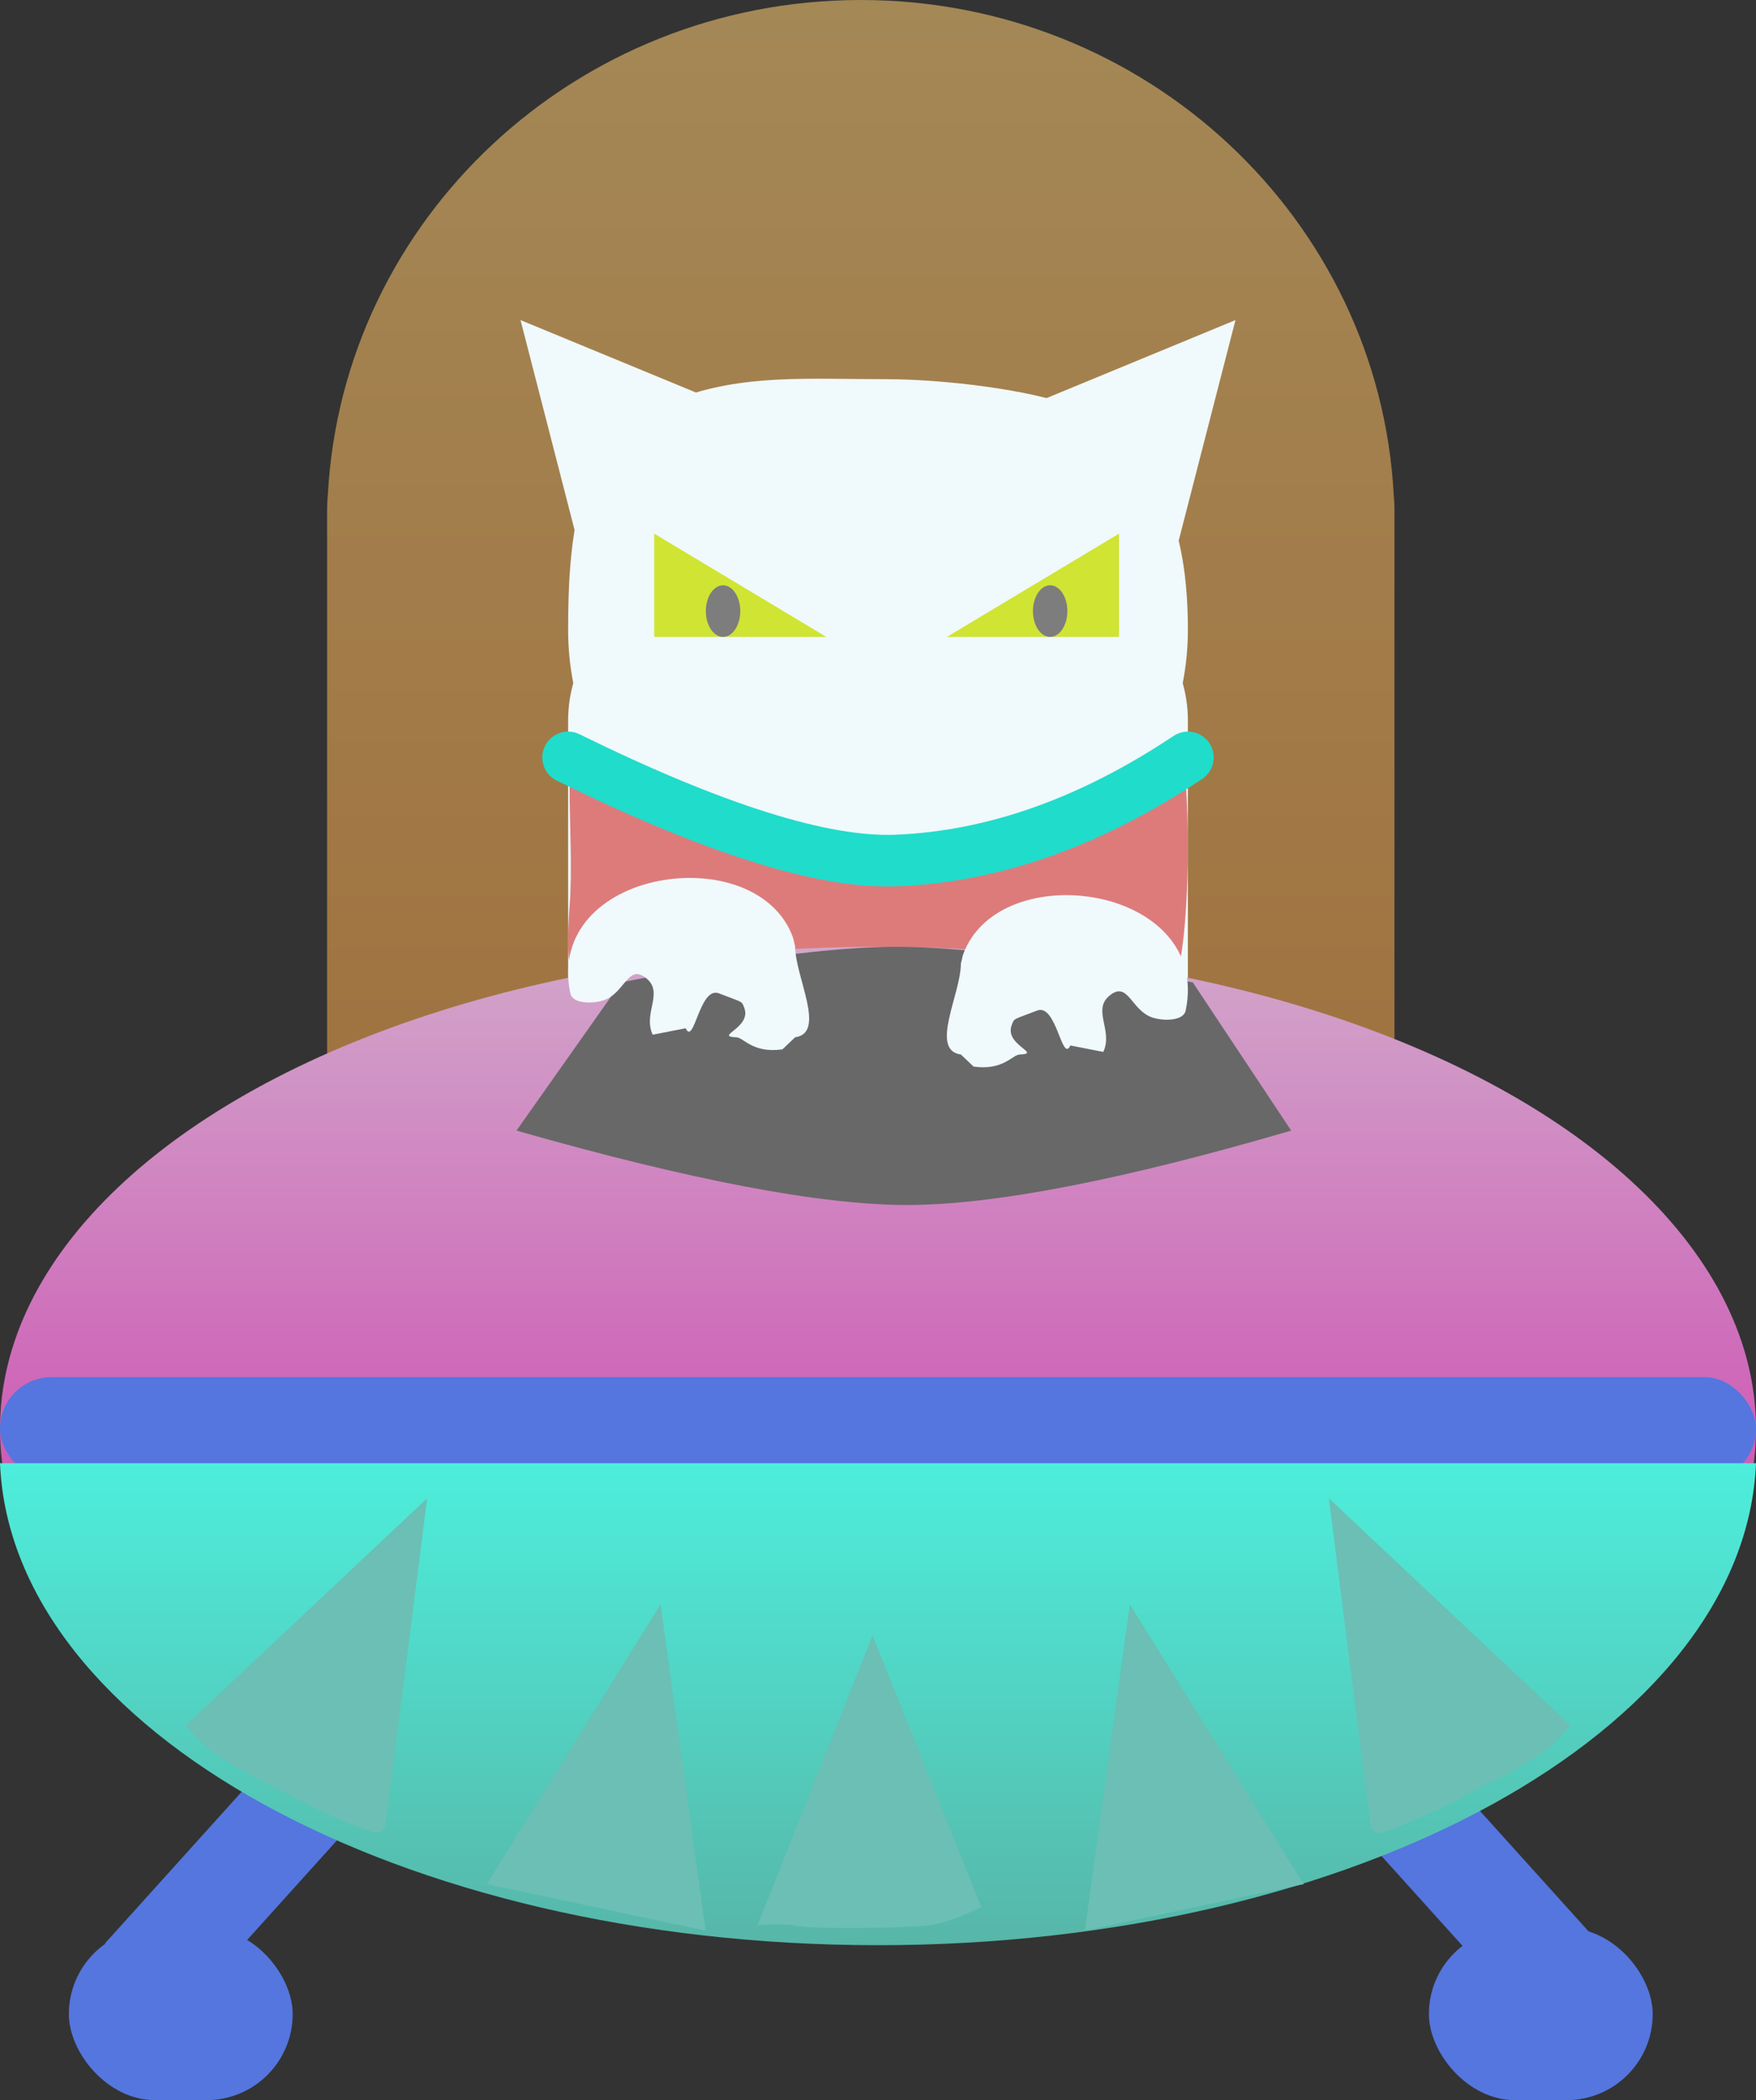 <?xml version="1.0" encoding="UTF-8" standalone="no"?>
<svg width="102px" height="122px" viewBox="0 0 102 122" version="1.1" xmlns="http://www.w3.org/2000/svg" xmlns:xlink="http://www.w3.org/1999/xlink">
    <rect x="0" y="0" width="102" height="122" fill="#333333" stroke="none"/>
    <!-- Generator: Sketch 46.2 (44496) - http://www.bohemiancoding.com/sketch -->
    <title>Cat</title>
    <desc>Created with Sketch.</desc>
    <defs>
        <linearGradient x1="50%" y1="0%" x2="50%" y2="100%" id="linearGradient-1">
            <stop stop-color="#F9C871" stop-opacity="0.57" offset="0%"></stop>
            <stop stop-color="#F0973D" stop-opacity="0.57" offset="100%"></stop>
        </linearGradient>
        <linearGradient x1="50%" y1="0%" x2="50%" y2="61.089%" id="linearGradient-2">
            <stop stop-color="#D1A6CA" offset="0%"></stop>
            <stop stop-color="#CE52B3" offset="100%"></stop>
        </linearGradient>
        <linearGradient x1="50%" y1="0%" x2="50%" y2="100%" id="linearGradient-3">
            <stop stop-color="#4DEEDC" offset="0%"></stop>
            <stop stop-color="#57B6A8" offset="100%"></stop>
        </linearGradient>
    </defs>
    <g id="Page-1" stroke="none" stroke-width="1" fill="none" fill-rule="evenodd">
        <g id="Cat">
            <path d="M19.042,28.766 C19.892,12.739 33.427,0 50,0 C66.573,0 80.108,12.739 80.958,28.766 C80.986,29.038 81,29.314 81,29.593 L81,75 L81,75 C81,79.418 77.418,83 73,83 L27,83 L27,83 C22.582,83 19,79.418 19,75 L19,29.593 C19,29.314 19.014,29.038 19.042,28.766 Z" id="Combined-Shape" fill="url(#linearGradient-1)"></path>
            <path d="M68.7,39.685 C68.895,40.378 69,41.109 69,41.864 L69,70 C69,74.418 65.418,78 61,78 L41,78 C36.582,78 33,74.418 33,70 L33,41.864 C33,41.109 33.105,40.378 33.3,39.685 C33.103,38.679 33,37.641 33,36.58 C33,31.675 33.434,26.032 37.377,24.138 C37.572,24.045 35.43,24.697 39.245,23.206 C43.06,21.716 46.941,22.027 51.424,22.027 C54.873,22.027 59.848,22.644 62.4,23.618 C62.663,23.719 62.596,24.036 62.81,24.138 C67.488,26.378 69,30.794 69,36.58 C69,37.641 68.897,38.679 68.7,39.685 Z" id="Combined-Shape" fill="#F0F9FB"></path>
            <path d="M19.667,102.324 L10.333,112.676" id="Line-2" stroke="#5476DE" stroke-width="6" stroke-linecap="square"></path>
            <path d="M88.667,102.324 L79.333,112.676" id="Line-2" stroke="#5476DE" stroke-width="6" stroke-linecap="square" transform="translate(84, 107.5) scale(-1, 1) translate(-84, -107.5) "></path>
            <polygon id="Triangle" fill="#F0F9FB" transform="translate(67.5, 23.5) scale(-1, 1) rotate(-41) translate(-67.5, -23.5) " points="67.5 17 74 30 61 30"></polygon>
            <polygon id="Triangle" fill="#F0F9FB" transform="translate(34.5, 23.5) rotate(-41) translate(-34.5, -23.5) " points="34.5 17 41 30 28 30"></polygon>
            <polygon id="Rectangle-4" fill="#D0E433" points="65 31 65 37 55 37"></polygon>
            <polygon id="Rectangle-4" fill="#D0E433" transform="translate(43, 34) scale(-1, 1) translate(-43, -34) " points="48 31 48 37 45.132 37 38 37"></polygon>
            <ellipse id="Oval-13" fill="#7D7D7D" cx="61" cy="35.5" rx="1" ry="1.5"></ellipse>
            <ellipse id="Oval-13" fill="#7D7D7D" cx="42" cy="35.5" rx="1" ry="1.5"></ellipse>
            <path d="M33.086,44 C34.981,44.754 45.48,49.929 50.242,49.75 C52.963,49.648 57.409,49.23 60.791,47.889 C64.03,46.604 66.213,44.382 68.514,44.845 C68.802,44.903 68.871,45.379 68.891,45.69 C69.16,49.836 68.891,54.282 68.514,55.971 C67.79,59.212 60.929,57.648 54.181,57.423 C47.197,57.19 39.349,59.616 33.263,55.971 C32.907,55.758 33.147,56.26 33.086,55.971 C32.939,55.28 33.009,53.634 33.086,52.639 C33.251,50.516 33.086,47.908 33.086,45.69 L33.086,44 Z" id="Path-9" fill="#DD7B7B"></path>
            <path d="M33,44 C41.466,48.161 47.818,50.158 52.055,49.99 C57.7,49.767 63.348,47.77 69,44" id="Path-8" stroke="#20DCCB" stroke-width="3" stroke-linecap="round"></path>
            <ellipse id="Oval-11" fill="url(#linearGradient-2)" cx="51" cy="83" rx="51" ry="28"></ellipse>
            <path d="M36.078,57.067 C43.145,55.689 48.469,55 52.05,55 C55.632,55 61.376,55.689 69.284,57.067 L75,65.678 C65.147,68.559 57.707,70 52.681,70 C47.655,70 40.095,68.559 30,65.678 L36.078,57.067 Z" id="Rectangle-8" fill="#686868"></path>
            <rect id="Rectangle-9" fill="#5476DE" x="0" y="80" width="102" height="6" rx="3"></rect>
            <path d="M55.814,55.977 C55.814,57.737 53.982,61.005 55.814,61.258 L56.553,61.96 C58.285,62.2 58.799,61.274 59.228,61.258 C60.563,61.21 58.314,60.714 58.771,59.539 C58.93,59.13 58.817,59.258 60.241,58.706 C61.37,58.268 61.682,61.793 62.173,60.733 L64.087,61.108 C64.686,59.817 63.356,58.622 64.537,57.769 C65.528,57.053 65.723,58.658 66.882,59.089 C67.512,59.323 68.739,59.337 68.871,58.706 C70.392,51.429 58.011,49.651 55.934,55.476 L55.814,55.977 Z" id="Path-13" fill="#F0F9FB"></path>
            <path d="M33.814,54.977 C33.814,56.737 31.982,60.005 33.814,60.258 L34.553,60.96 C36.285,61.2 36.799,60.274 37.228,60.258 C38.563,60.21 36.314,59.714 36.771,58.539 C36.93,58.13 36.817,58.258 38.241,57.706 C39.37,57.268 39.682,60.793 40.173,59.733 L42.087,60.108 C42.686,58.817 41.356,57.622 42.537,56.769 C43.528,56.053 43.723,57.658 44.882,58.089 C45.512,58.323 46.739,58.337 46.871,57.706 C48.392,50.429 36.011,48.651 33.934,54.476 L33.814,54.977 Z" id="Path-13" fill="#F0F9FB" transform="translate(40, 56) scale(-1, 1) translate(-40, -56) "></path>
            <rect id="Rectangle-10" fill="#5476DE" x="4" y="112" width="13" height="10" rx="5"></rect>
            <rect id="Rectangle-10" fill="#5476DE" x="83" y="112" width="13" height="10" rx="5"></rect>
            <path d="M-9.67802227e-15,85 C0.645,100.526 23.232,113 51,113 C78.768,113 101.355,100.526 102,85 L-8.8817842e-15,85 Z" id="Combined-Shape" fill="url(#linearGradient-3)"></path>
            <polygon id="Triangle-3" fill="#6BBFB4" transform="translate(67.5, 102) rotate(-12) translate(-67.5, -102) " points="67.5 93 74 111 61 111"></polygon>
            <path d="M50.683,95 L57,110.784 C55.781,111.378 54.783,111.731 54.006,111.843 C52.84,112.011 46.841,112.09 46.081,111.843 C45.823,111.759 45.129,111.759 44,111.843 L50.683,95 Z" id="Triangle-3" fill="#6BBFB4"></path>
            <path d="M81.5,86 L88,104.116 C87.243,104.443 86.672,104.643 86.286,104.716 C84.612,105.032 83.132,104.973 82.125,104.973 C80.966,104.973 78.114,105.125 75.467,104.707 C75.167,104.66 75.011,104.463 75,104.116 L81.5,86 Z" id="Triangle-3" fill="#6BBFB4" transform="translate(81.5, 95.5) rotate(-27) translate(-81.5, -95.5) "></path>
            <polygon id="Triangle-3" fill="#6BBFB4" transform="translate(36.5, 102) scale(-1, 1) rotate(-12) translate(-36.5, -102) " points="36.5 93 43 111 30 111"></polygon>
            <path d="M20.5,86 L27,104.116 C26.243,104.443 25.672,104.643 25.286,104.716 C23.612,105.032 22.132,104.973 21.125,104.973 C19.966,104.973 17.114,105.125 14.467,104.707 C14.167,104.66 14.011,104.463 14,104.116 L20.5,86 Z" id="Triangle-3" fill="#6BBFB4" transform="translate(20.5, 95.5) scale(-1, 1) rotate(-27) translate(-20.5, -95.5) "></path>
        </g>
    </g>
</svg>